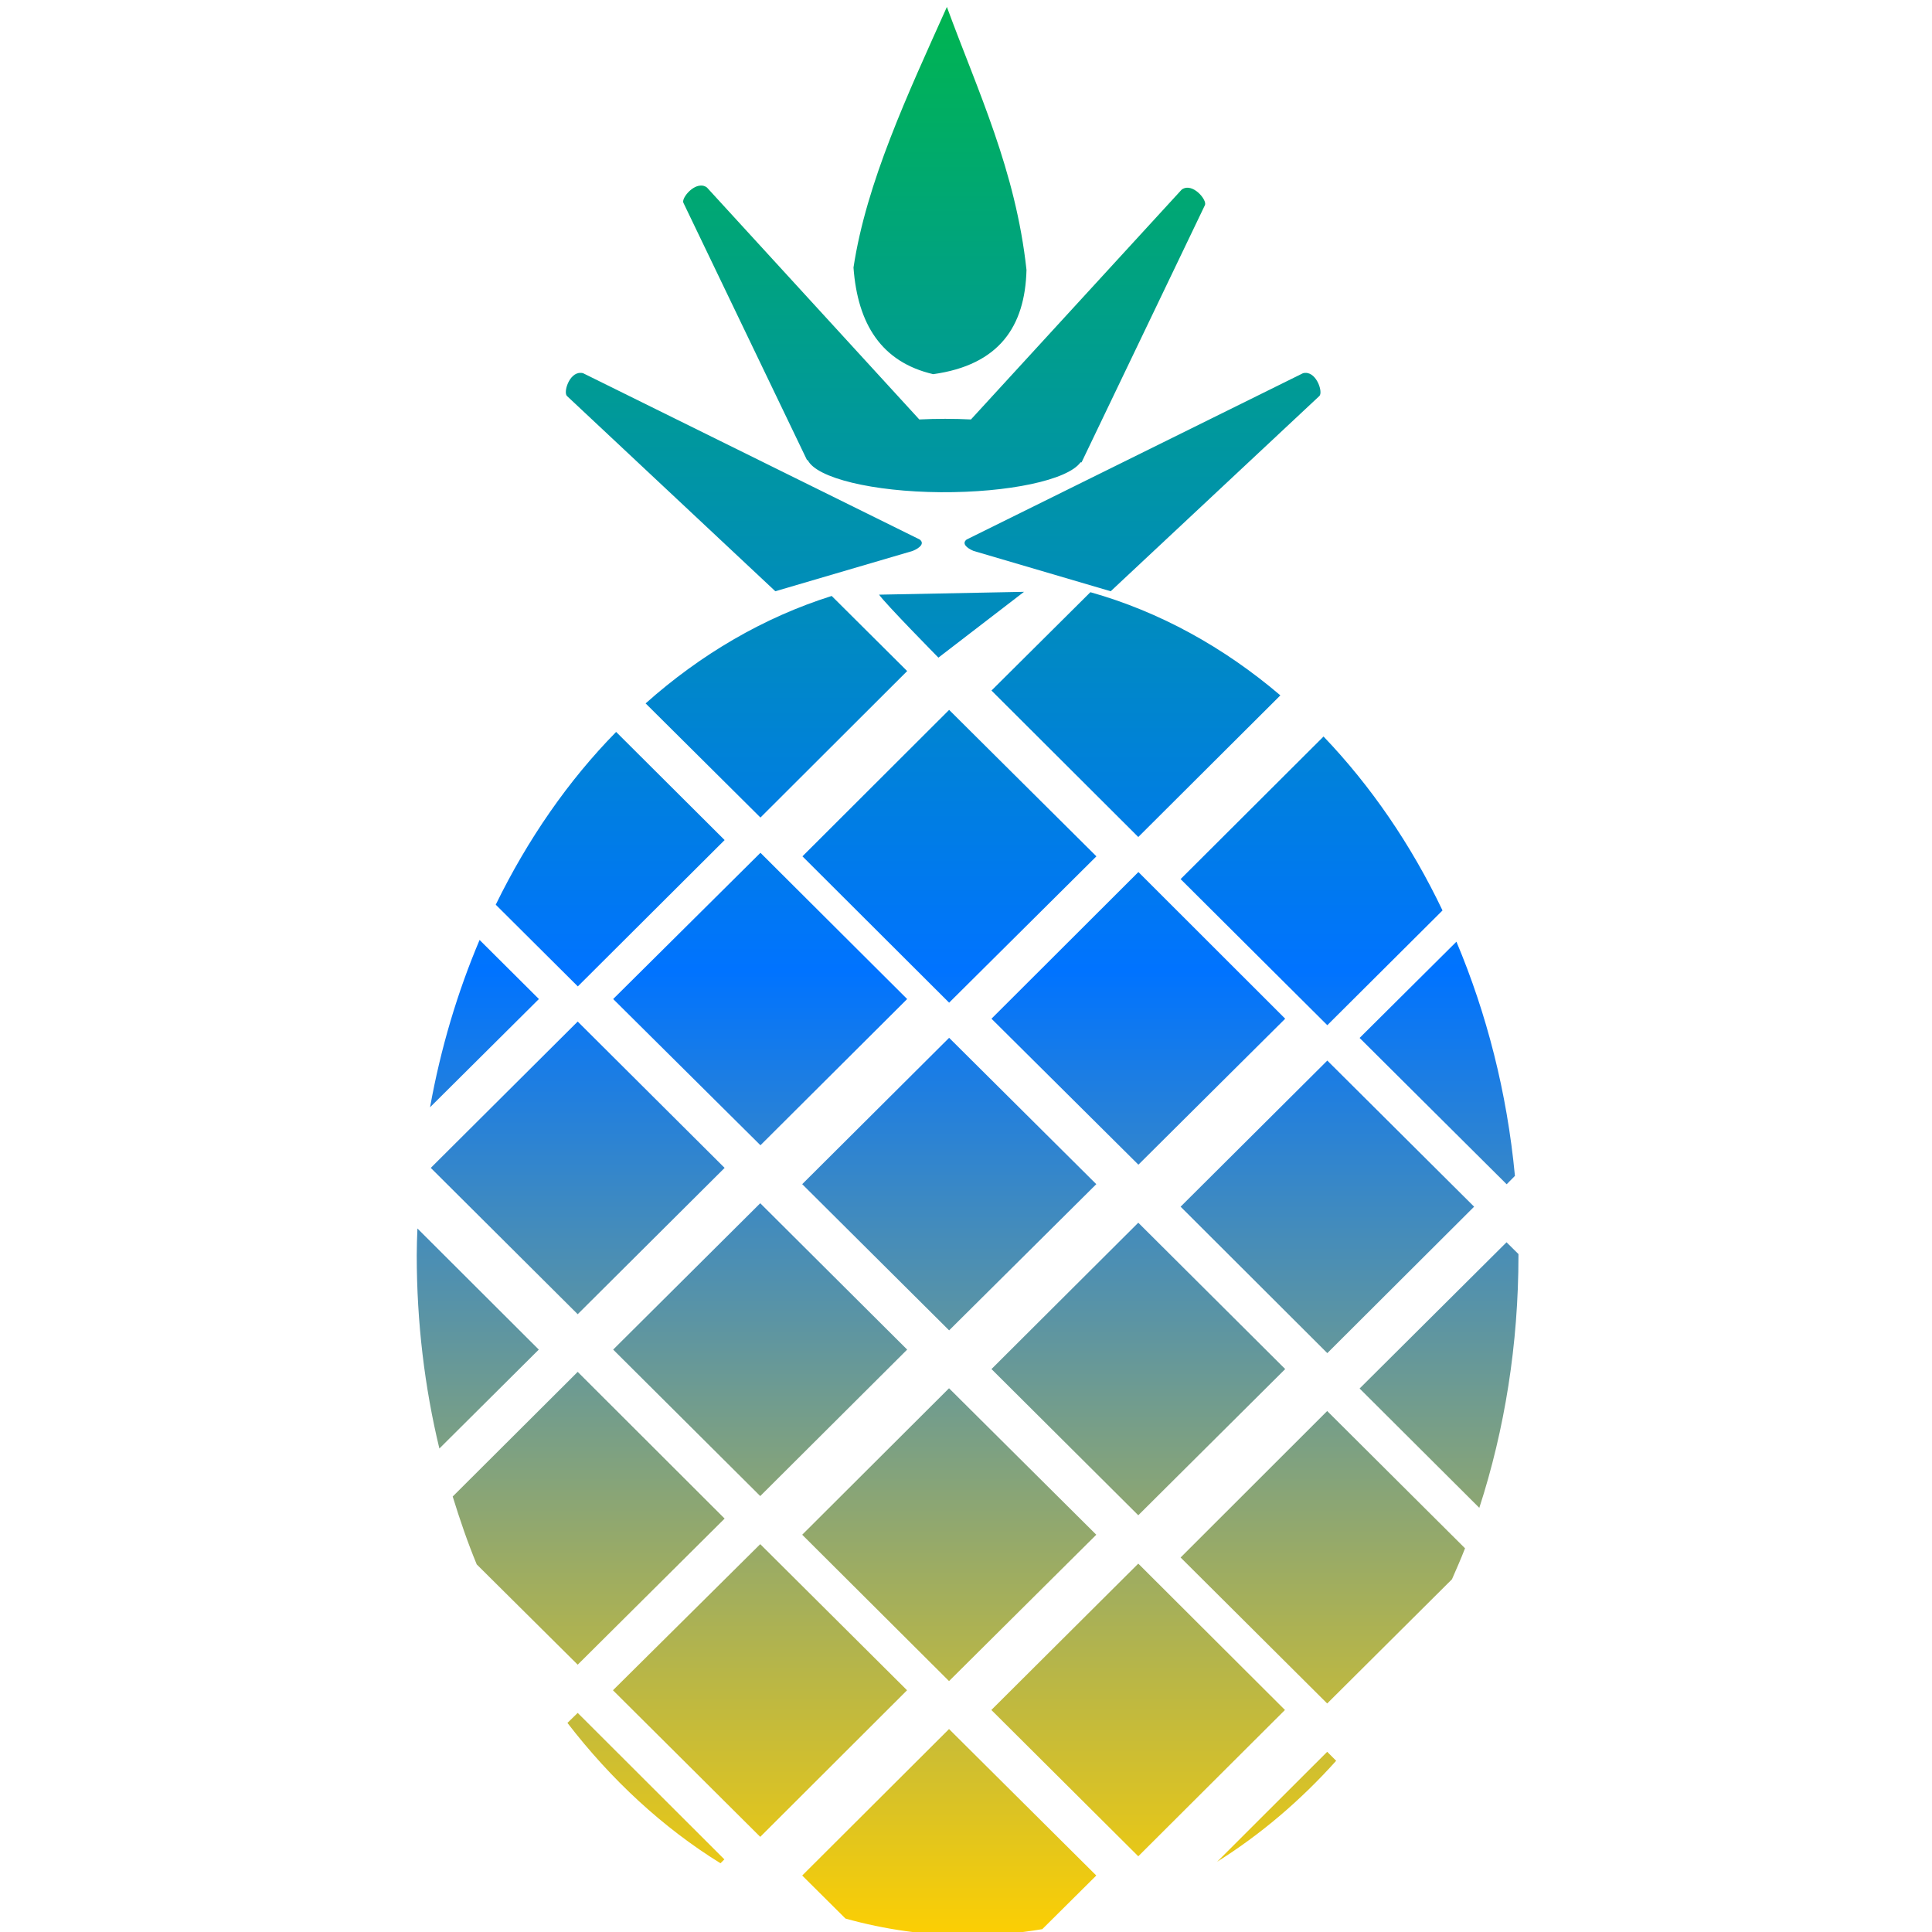 <svg xmlns="http://www.w3.org/2000/svg" xmlns:xlink="http://www.w3.org/1999/xlink" width="64" height="64" viewBox="0 0 64 64" version="1.1"><defs><linearGradient id="linear0" x1="0%" x2="0%" y1="0%" y2="100%"><stop offset="0%" style="stop-color:#00b54e; stop-opacity:1"/><stop offset="50%" style="stop-color:#0073ff; stop-opacity:1"/><stop offset="100%" style="stop-color:#ffd000; stop-opacity:1"/></linearGradient></defs><g id="surface1"><path style=" stroke:none;fill-rule:evenodd;fill:url(#linear0);" d="M 31.367 0.23 C 30.062 3.137 28.699 6.051 28.273 8.863 C 28.41 10.734 29.199 11.996 30.914 12.395 C 33.094 12.09 33.957 10.82 34.004 8.941 C 33.645 5.633 32.391 3.02 31.367 0.23 M 23.203 6.148 C 22.891 6.164 22.566 6.594 22.641 6.723 L 26.734 15.242 L 26.758 15.242 C 27.047 15.836 28.914 16.289 31.16 16.305 C 33.406 16.32 35.371 15.902 35.793 15.316 L 35.828 15.316 L 39.914 6.797 C 40 6.633 39.5 6.023 39.145 6.281 L 32.164 13.895 C 31.602 13.867 31.023 13.867 30.453 13.895 L 23.418 6.211 C 23.352 6.16 23.277 6.141 23.203 6.148 M 19.234 12.352 C 18.852 12.34 18.652 13.008 18.785 13.121 L 25.684 19.586 L 30.234 18.25 C 30.473 18.152 30.637 18 30.465 17.871 L 19.316 12.363 C 19.289 12.355 19.262 12.352 19.234 12.352 M 43.242 12.352 C 43.223 12.352 43.191 12.355 43.164 12.363 L 32.023 17.871 C 31.852 18 32.016 18.152 32.25 18.25 L 36.793 19.586 L 43.703 13.121 C 43.836 13.008 43.625 12.34 43.242 12.352 M 33.926 19.605 L 29.121 19.699 C 29.309 19.98 31.086 21.785 31.086 21.785 L 33.926 19.602 M 36.121 19.617 L 32.844 22.875 L 37.707 27.727 L 42.414 23.035 C 40.539 21.438 38.41 20.262 36.121 19.617 M 27.551 19.742 C 25.305 20.449 23.215 21.672 21.387 23.301 L 25.191 27.082 L 30.051 22.23 L 27.551 19.742 M 31.441 23.516 L 26.582 28.367 L 31.441 33.215 L 36.32 28.367 Z M 20.41 24.246 C 18.828 25.855 17.484 27.797 16.422 29.969 L 19.141 32.676 L 24.004 27.828 Z M 43.844 24.398 L 39.109 29.121 L 43.969 33.961 L 47.785 30.16 C 46.742 27.973 45.406 26.031 43.844 24.398 M 25.191 28.25 L 20.312 33.094 L 25.191 37.938 L 30.051 33.094 Z M 37.711 28.887 L 32.844 33.746 L 37.711 38.582 L 42.574 33.746 Z M 15.887 31.137 C 15.156 32.863 14.598 34.723 14.246 36.68 L 17.852 33.094 L 15.887 31.137 M 48.246 31.195 L 45.039 34.383 L 49.91 39.23 L 50.184 38.953 C 49.922 36.184 49.246 33.57 48.246 31.195 M 19.137 33.84 L 14.27 38.688 L 19.137 43.535 L 24.004 38.688 Z M 31.441 34.379 L 26.574 39.227 L 31.441 44.07 L 36.316 39.227 Z M 43.969 35.133 L 39.109 39.973 L 43.969 44.824 L 48.832 39.973 Z M 25.184 39.859 L 20.312 44.707 L 25.184 49.559 L 30.051 44.707 Z M 37.707 40.504 L 32.844 45.352 L 37.707 50.195 L 42.574 45.352 Z M 13.828 40.695 C 13.816 40.988 13.805 41.285 13.805 41.582 C 13.805 43.805 14.066 45.961 14.555 47.984 L 17.848 44.707 Z M 49.906 41.152 L 45.039 45.996 L 49.004 49.949 C 49.844 47.359 50.301 44.535 50.301 41.582 L 50.301 41.543 L 49.906 41.152 M 19.137 45.445 L 14.996 49.574 C 15.234 50.344 15.492 51.098 15.793 51.824 L 19.137 55.145 L 24.004 50.305 Z M 31.438 45.988 L 26.574 50.84 L 31.438 55.688 L 36.316 50.84 Z M 43.965 46.742 L 39.109 51.594 L 43.965 56.43 L 48.098 52.316 C 48.246 51.977 48.395 51.641 48.531 51.289 L 43.965 46.742 M 25.184 51.152 L 20.305 55.992 L 25.184 60.848 L 30.047 55.992 Z M 37.707 51.797 L 32.84 56.645 L 37.707 61.492 L 42.566 56.645 Z M 19.137 56.742 L 18.797 57.074 C 20.25 58.961 21.965 60.547 23.867 61.723 L 23.996 61.594 Z M 31.438 57.277 L 26.574 62.129 L 28.008 63.555 C 29.309 63.918 30.664 64.113 32.055 64.113 C 32.898 64.113 33.715 64.043 34.527 63.906 L 36.316 62.129 Z M 43.965 58.031 L 40.32 61.672 C 41.754 60.773 43.078 59.648 44.262 58.328 L 43.965 58.031 "/></g></svg>
